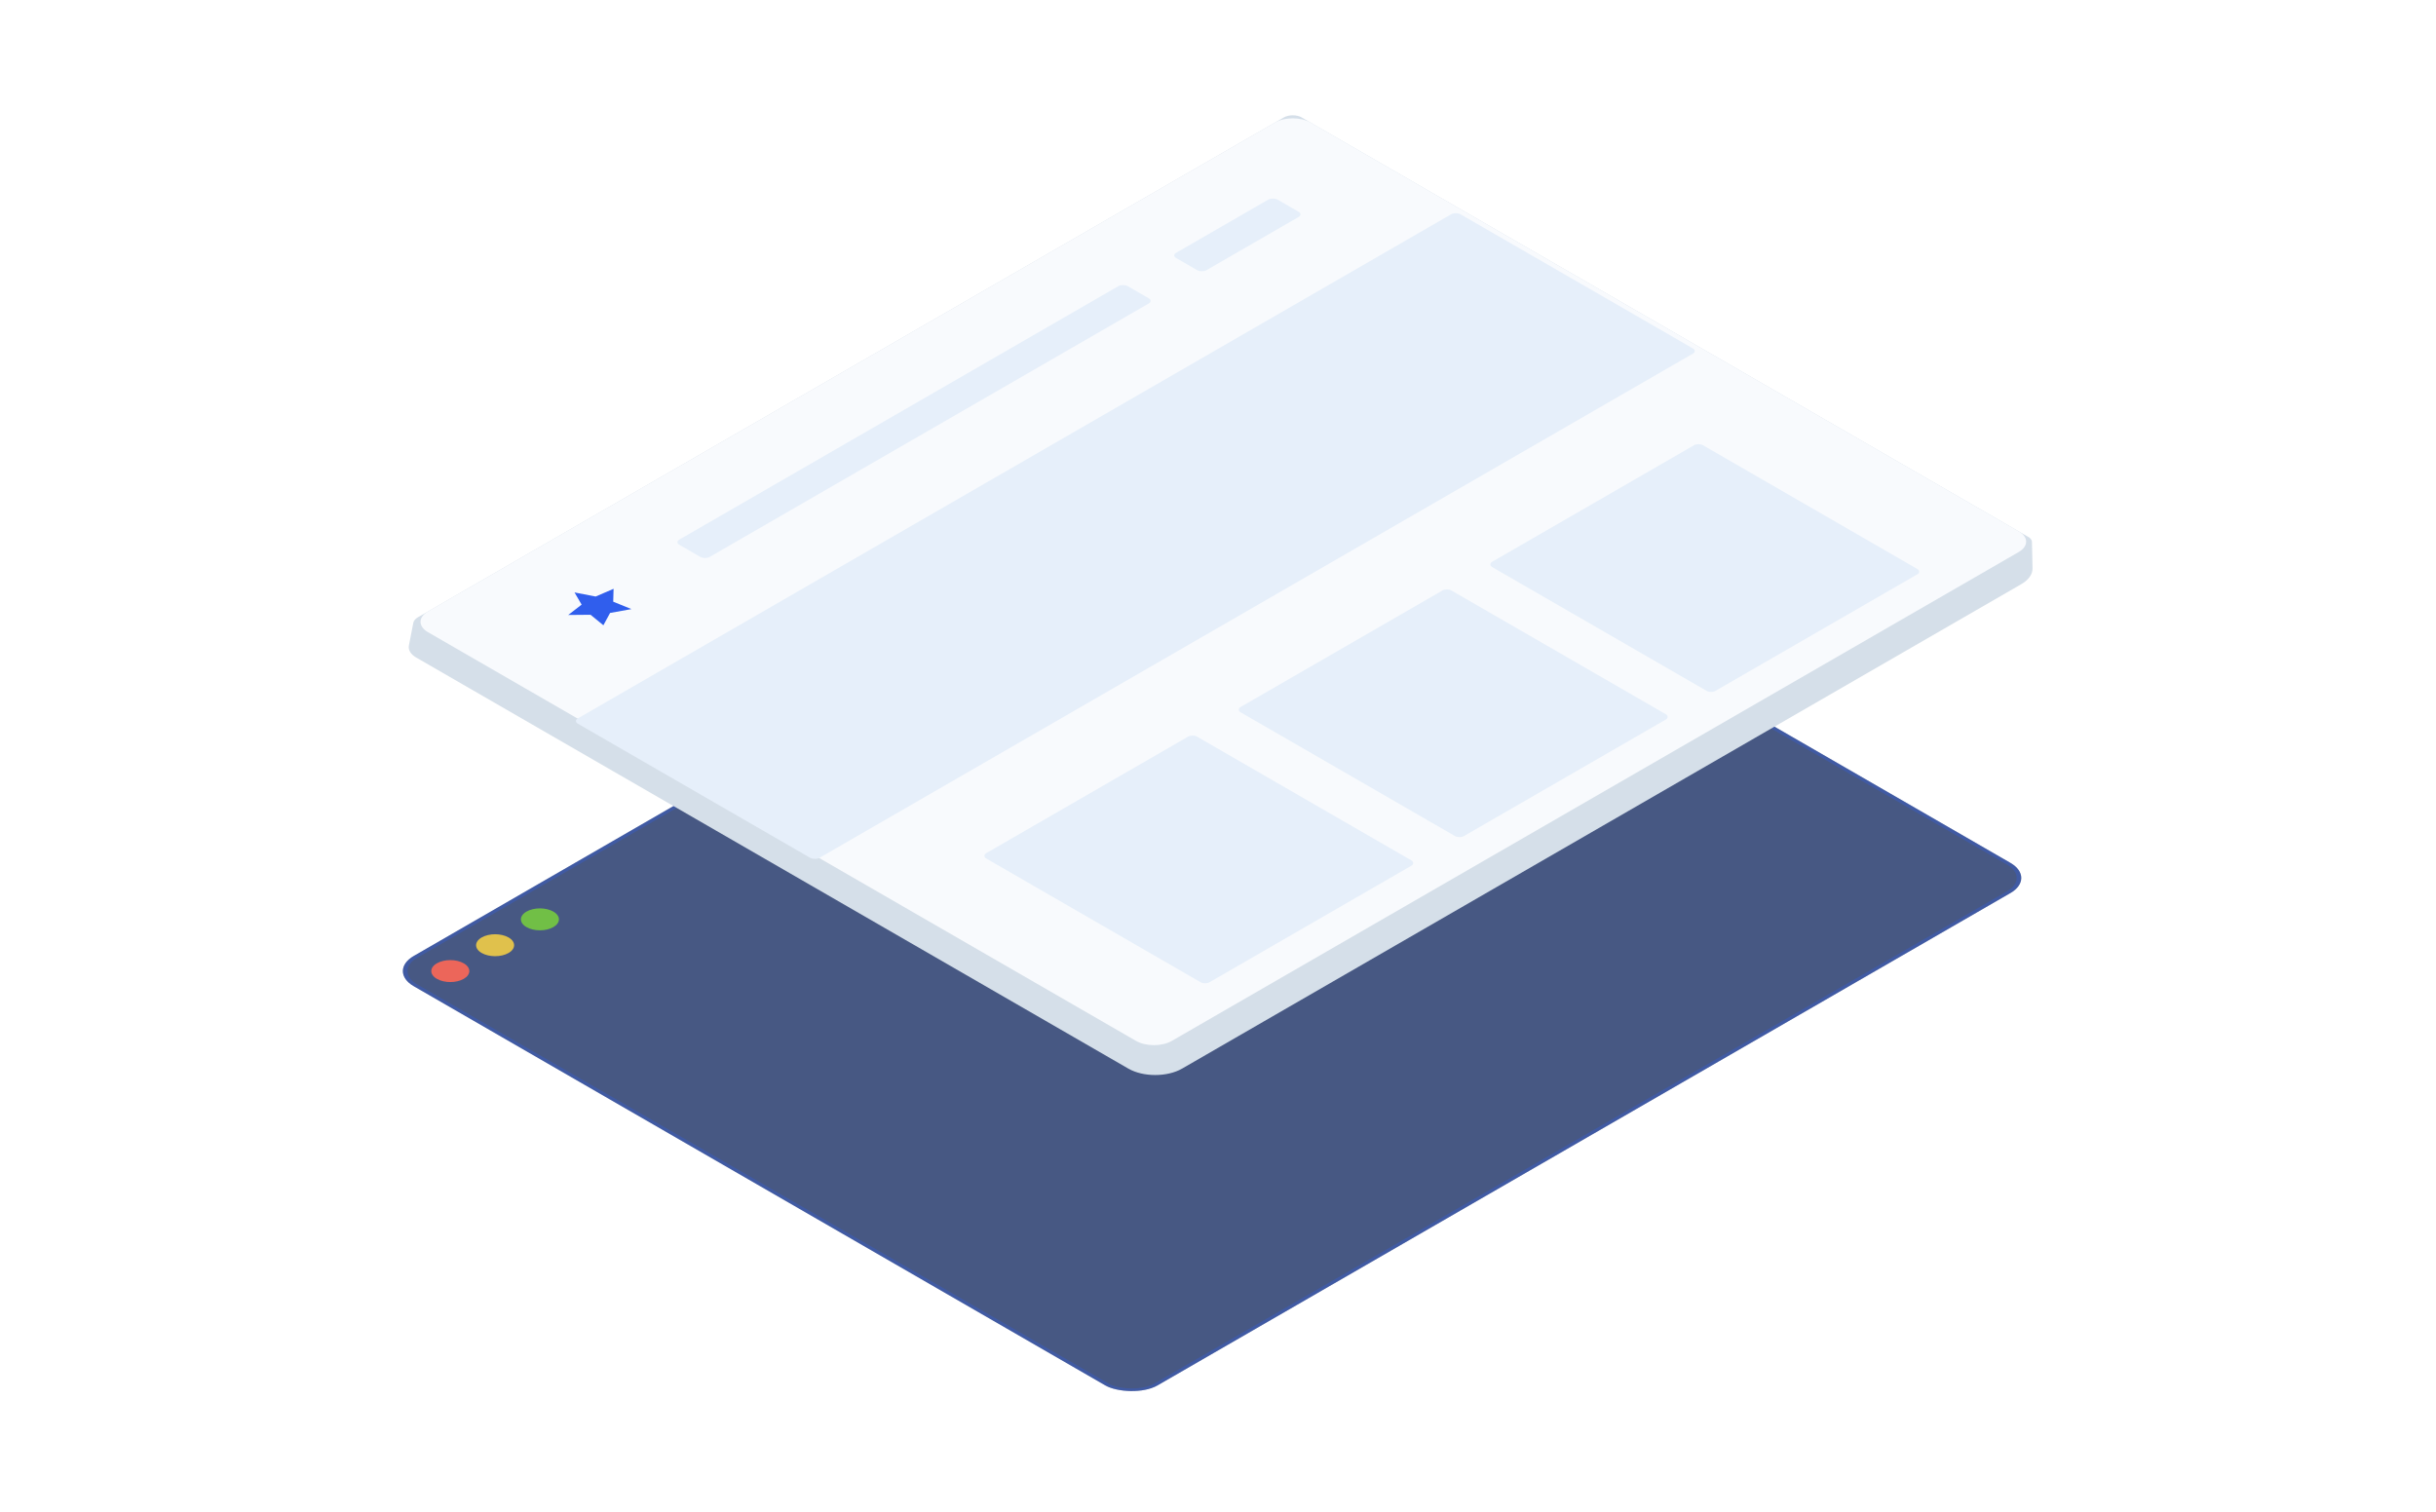 <svg width="145" height="90" viewBox="0 0 145 90" fill="none" xmlns="http://www.w3.org/2000/svg">
<g clip-path="url(#clip0)">
<rect width="62.216" height="51.128" rx="1.798" transform="matrix(0.866 -0.5 0.866 0.5 23.069 57.813)" fill="#142960" fill-opacity="0.78"/>
<circle r="0.924" transform="matrix(0.866 -0.5 0.866 0.5 26.804 57.813)" fill="#EC665A"/>
<circle r="0.924" transform="matrix(0.866 -0.5 0.866 0.5 29.471 56.273)" fill="#E0C14C"/>
<circle r="0.924" transform="matrix(0.866 -0.5 0.866 0.5 32.138 54.733)" fill="#71BF46"/>
<rect x="0.195" width="61.992" height="50.904" rx="1.686" transform="matrix(0.866 -0.5 0.866 0.5 23.095 57.91)" stroke="#305EED" stroke-opacity="0.3" stroke-width="0.225"/>
<path d="M24.603 37.075L24.339 38.43C24.288 38.694 24.447 38.956 24.771 39.144L67.162 63.618C68.046 64.128 69.479 64.128 70.363 63.618L120.321 34.774C120.752 34.525 120.991 34.186 120.984 33.834L120.949 32.261C120.946 32.148 120.867 32.039 120.728 31.959L77.484 6.992C77.19 6.822 76.712 6.822 76.417 6.992L24.873 36.751C24.722 36.838 24.627 36.953 24.603 37.075Z" fill="#D5DFE9"/>
<path d="M25.474 37.636C24.885 37.296 24.885 36.744 25.474 36.404L75.883 7.3C76.472 6.96 77.428 6.96 78.017 7.3L120.161 31.633C120.751 31.973 120.751 32.524 120.161 32.864L69.752 61.968C69.163 62.308 68.208 62.308 67.618 61.968L25.474 37.636Z" fill="#F8FAFD"/>
<path fill-rule="evenodd" clip-rule="evenodd" d="M36.314 36.492L35.916 37.225L35.152 36.6L33.823 36.612L34.621 35.996L34.197 35.27L35.455 35.514L36.522 35.054L36.501 35.821L37.584 36.262L36.314 36.492Z" fill="#305EED"/>
<g filter="url(#filter1_i)">
<rect width="60.661" height="16.605" rx="0.308" transform="matrix(0.866 -0.5 0.866 0.5 34.123 42.619)" fill="#E6EFFA"/>
</g>
<rect width="30.807" height="2.076" rx="0.308" transform="matrix(0.866 -0.5 0.866 0.5 40.168 32.279)" fill="#E6EFFA"/>
<rect width="6.963" height="2.076" rx="0.308" transform="matrix(0.866 -0.5 0.866 0.5 69.739 15.206)" fill="#E6EFFA"/>
<rect width="14.498" height="15.359" rx="0.308" transform="matrix(0.866 -0.5 -0.866 -0.5 71.73 58.63)" fill="#E6EFFA"/>
<rect width="14.498" height="15.359" rx="0.308" transform="matrix(0.866 -0.5 -0.866 -0.5 86.873 49.928)" fill="#E6EFFA"/>
<rect width="14.498" height="15.359" rx="0.308" transform="matrix(0.866 -0.5 -0.866 -0.5 101.847 41.282)" fill="#E6EFFA"/>
</g>
<defs>
<filter id="filter0_b" x="6.505" y="10.14" width="131.288" height="89.801" filterUnits="userSpaceOnUse" color-interpolation-filters="sRGB">
<feFlood flood-opacity="0" result="BackgroundImageFix"/>
<feGaussianBlur in="BackgroundImage" stdDeviation="8.282"/>
<feComposite in2="SourceAlpha" operator="in" result="effect1_backgroundBlur"/>
<feBlend mode="normal" in="SourceGraphic" in2="effect1_backgroundBlur" result="shape"/>
</filter>
<filter id="filter1_i" x="34.279" y="12.379" width="66.601" height="38.452" filterUnits="userSpaceOnUse" color-interpolation-filters="sRGB">
<feFlood flood-opacity="0" result="BackgroundImageFix"/>
<feBlend mode="normal" in="SourceGraphic" in2="BackgroundImageFix" result="shape"/>
<feColorMatrix in="SourceAlpha" type="matrix" values="0 0 0 0 0 0 0 0 0 0 0 0 0 0 0 0 0 0 127 0" result="hardAlpha"/>
<feOffset dy="0.308"/>
<feComposite in2="hardAlpha" operator="arithmetic" k2="-1" k3="1"/>
<feColorMatrix type="matrix" values="0 0 0 0 0.823 0 0 0 0 0.882 0 0 0 0 0.95 0 0 0 1 0"/>
<feBlend mode="normal" in2="shape" result="effect1_innerShadow"/>
</filter>
<clipPath id="clip0">
<rect width="82.236" height="71.148" fill="white" transform="matrix(0.866 -0.5 0.866 0.5 5.731 47.803)"/>
</clipPath>
</defs>
</svg>
